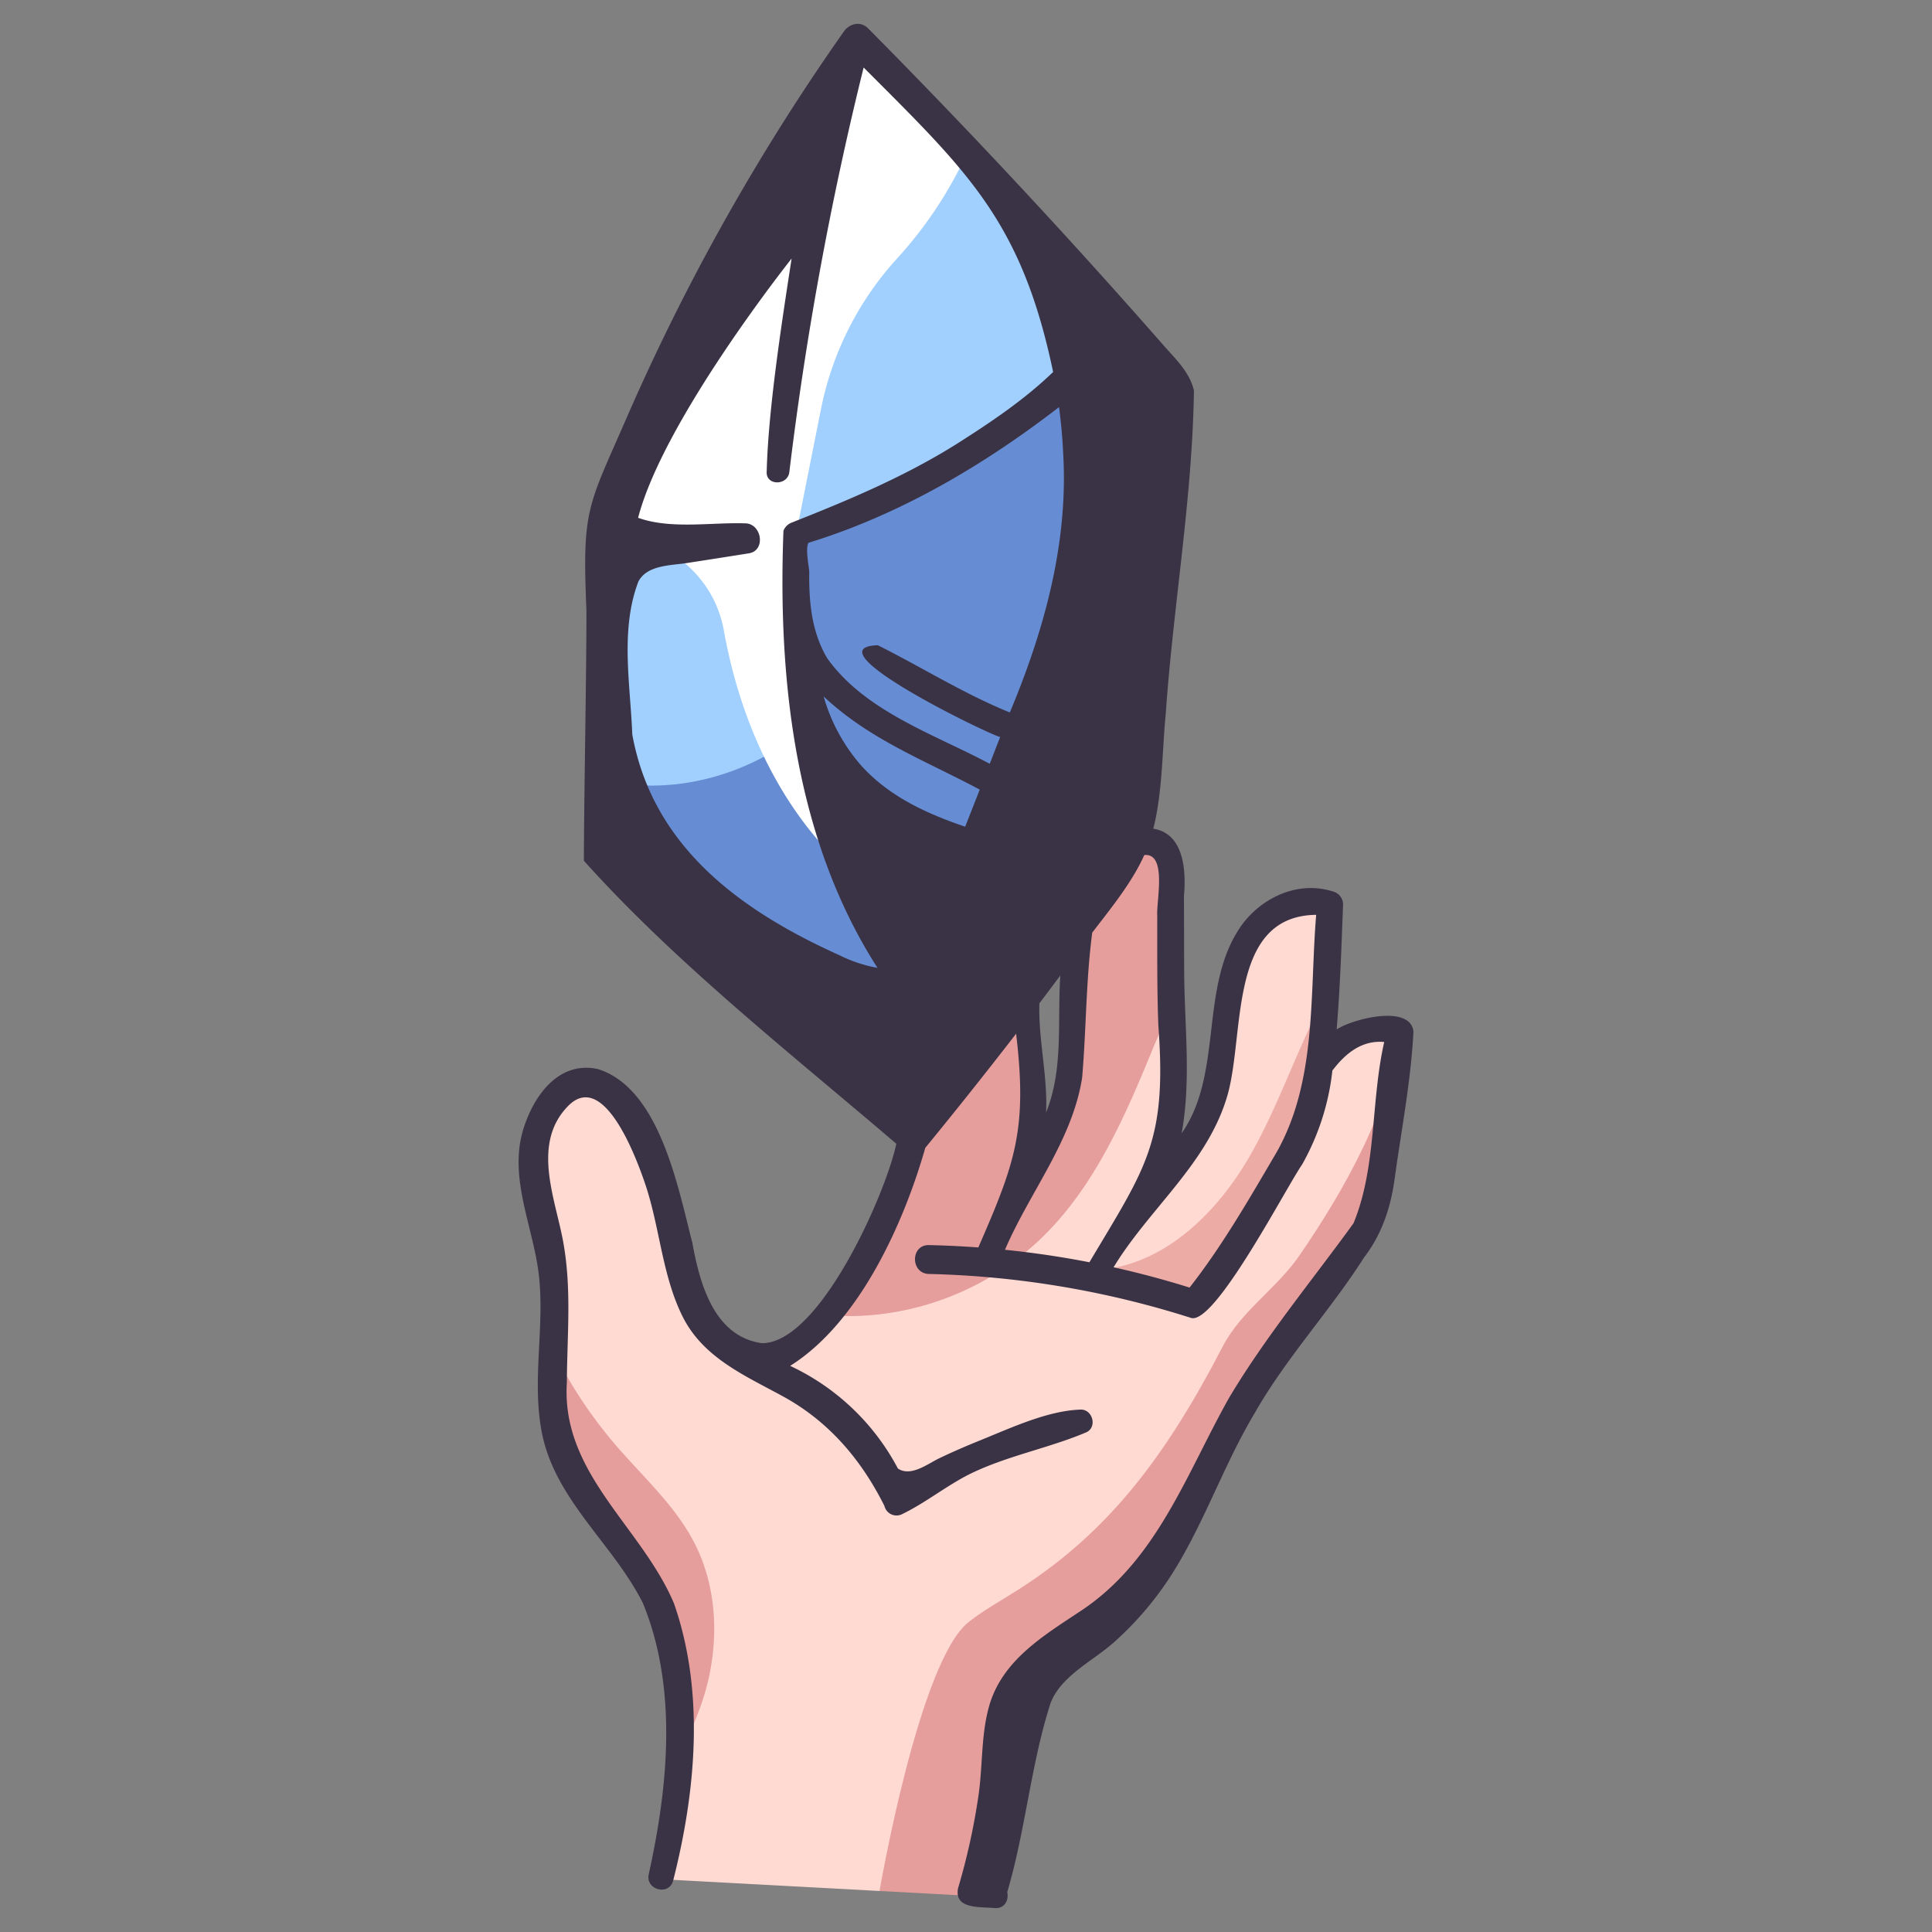 <svg height="512" viewBox="0 0 500 500" width="512" xmlns="http://www.w3.org/2000/svg"><rect x="0" y="0" width="500" height="500" fill="#808080" stroke="none"/><g id="Layer_4" data-name="Layer 4"><path d="m220.567 9.952-63.222 118.42v92.895l80.533 59.634 54.942-83.235v-102.787l-50.711-65.48z" fill="#a1d0ff"/><path d="m245.689 120.655-39.8 18.254a197.974 197.974 0 0 0 2.719 49.673c-23 18.641-46.175 14.281-46.175 14.281s1.789 13.06 4.581 29.9l70.863 48.137 54.944-83.235v-107.824z" fill="#668dd3"/><path d="m170.87 486.332 56.757 3.054 24.687-3.522 12.963-49.757 31.723-29.077 31.721-54.379 26.434-37.763 7.257-49.469s-16.2.587-21.785 11.347l2.821-43.823s-16.577-2.449-25.471 18.6l-3.567 29.357s-1.929 13.731-11.748 20.393l.756-27.324-.756-50.467s-9.473-20.015-22.485 9.818l-4.84 47.032-8.7 18.527-1.74-44.251-29.455 40.245s2.748 24.7-37.763 59.023c0 0-13.595-1.09-20.014-27.224l-15.234-38.746s-17.242-21-24.417 8.458a69.882 69.882 0 0 0 4.531 26.434l1.888 20.014-1.51 30.6 27.189 41.8s12.842 37.491.758 71.1z" fill="#ffdad2"/><path d="m298.287 271.575c1.333-3.249 2.689-6.558 4.931-9.26l.025-.027-.58-38.785s-9.475-20.015-22.486 9.818l-4.84 47.032-8.7 18.527-1.74-44.251-29.455 40.245s2.025 18.212-23.051 45.091a48.6 48.6 0 0 0 10.207.581 72.633 72.633 0 0 0 46.938-20.137c13.686-13.228 21.528-31.226 28.751-48.834z" fill="#e59e9c"/><path d="m340.625 276.766 1.063-16.516c-6.477 12.653-11.046 26.32-18.107 38.686-8.488 14.868-22.26 28.5-39.339 29.688l-.049 1.573a168.174 168.174 0 0 0 19.115 5.063 6.941 6.941 0 0 0 8.362-2.648 136.87 136.87 0 0 0 30.783-58.612 15.925 15.925 0 0 0 -1.828 2.766z" fill="#edaba6"/><path d="m355.153 314.888 7.257-49.469-.121.006c-1.8 20.7-14.564 42.855-26.024 59.533-5.817 8.465-15.065 14.341-19.8 23.458-14.756 28.436-29.411 47.864-52.536 62.734-4.423 2.845-9.075 5.361-13.214 8.606-12.872 10.091-23.092 69.63-23.092 69.63l27.454 1.477 10.2-54.756 31.723-29.077 31.721-54.379z" fill="#e59e9c"/><path d="m179.693 399.273c-4.868-9.449-12.943-16.756-19.917-24.778a117.842 117.842 0 0 1 -15.754-23.27l-1.1 22.209 27.189 41.8a133.785 133.785 0 0 1 5.923 37.926 72.526 72.526 0 0 0 6.335-14.828c3.798-12.825 3.449-27.171-2.676-39.059z" fill="#e59e9c"/><path d="m212.537 105.543a81.467 81.467 0 0 1 19.643-38.67 106.126 106.126 0 0 0 17.993-27.061l-8.064-10.412-21.542-19.448c-27.017 42.97-51.089 85.7-63.222 127.452a45.506 45.506 0 0 0 7.15 2.152 29.436 29.436 0 0 1 22.805 23.422c8.283 46.237 34.425 64.009 34.425 64.009-17.983-25.741-15.836-88.078-15.836-88.078z" fill="#fff"/></g><g id="Layer_5" data-name="Layer 5"><path d="m140.03 369.637c2.964 18.057 18.47 29.571 26.349 45.244 9.026 22.039 6.549 47.334 1.532 70.089-1 4.079 5.191 5.8 6.3 1.737 5.885-23.147 8.227-48.829.215-71.737-8.37-19.849-29.217-33.617-27.723-57.141.063-12.579 1.324-24.528-1.056-37.018-2.1-11.019-8.017-24.987 1.372-34.572 9.37-9.567 17.872 14.085 19.878 19.935 3.848 11.227 4.418 23.778 9.72 34.464 5.29 10.665 15.951 15.255 25.851 20.649 11.948 6.487 20.391 16.392 26.415 28.433a3.225 3.225 0 0 0 4.724 2.07c5.876-2.856 11.183-7.148 17.047-10.144 9.717-4.868 20.706-6.794 30.6-11.018 2.759-1.427 1.462-5.915-1.577-5.824-8.464.253-17.919 4.684-25.714 7.837-3.735 1.51-7.444 3.1-11.076 4.851-3 1.493-7.228 4.753-10.508 2.563a60.543 60.543 0 0 0 -27.887-26.569c18.052-11.342 29.509-37.264 34.973-56.428q11.961-14.593 23.507-29.539c2.925 24.737-.182 33.322-9.781 55.318q-6.378-.466-12.786-.607c-4.808-.1-4.806 7.359 0 7.469a241.574 241.574 0 0 1 67.791 11.365c6.151 2.075 24.595-33.643 28.794-39.7a63.456 63.456 0 0 0 7.828-24.3c3.423-4.5 7.65-7.91 13.418-7.4-3.517 15.418-1.906 32.184-7.934 46.895-10.82 14.947-22.79 29.358-32.287 45.316-11.055 19.7-18.678 42.177-38.5 55.153-9.643 6.41-20.233 12.75-23.563 24.629-2.012 7.18-1.639 14.949-2.618 22.305a170.074 170.074 0 0 1 -5.384 24.688c-1.1 5.564 5.809 4.775 9.385 5.153 2.687.249 3.782-2.065 3.341-4.14 4.741-16 6.107-33.1 11.223-48.956 2.774-7.046 10.89-10.806 16.309-15.608a84.615 84.615 0 0 0 14.452-16.732c8.724-13.372 13.8-28.863 22.021-42.6 8.135-14.331 19.57-26.563 28.366-40.376 4.412-5.757 6.814-12.519 7.878-20.286 1.727-12.6 4.246-25.462 4.871-38.158-.793-7.056-15.63-3.323-19.874-.533.9-10.759 1.252-21.626 1.666-32.363a3.486 3.486 0 0 0 -2.512-3.3c-8.662-2.835-17.805 1.1-23.276 8.066-11.807 15.7-4.9 38.6-15.995 54.491 2.526-13.785.718-27.983.66-41.9-.044-6.489-.021-12.978-.063-19.467.6-6.573.04-16.224-7.926-17.472 2.4-9.485 2.284-20.11 3.212-29.678 1.932-27.886 6.915-55.888 7.3-83.733-1.083-4.747-4.87-8.272-7.966-11.8q-36.928-42.126-76.381-81.939c-1.917-1.935-4.781-1.248-6.222.8a566.642 566.642 0 0 0 -55.835 99.065c-10.457 24.135-11.951 23.964-10.818 50.755.019 16.609-.629 48.562-.658 64.82 23.692 26.415 53.442 49.808 80.857 73.241-2.694 12.875-19.837 51.655-34.763 51.617-12.42-1.713-16.112-15.435-18.022-25.968-3.712-14.32-8.436-39.93-24.421-44.971-10.246-2.241-16.714 7.015-19.343 15.621-3.876 12.7 2.73 25.434 4.082 38.052 1.402 13.087-1.708 26.24.532 39.286zm177.249-84.916c5.213-15.578-.134-47.7 23.346-47.963-1.711 20.63.253 43.069-10.336 61.614-6.918 11.766-13.962 24.068-22.43 34.849q-9.73-3.042-19.664-5.251c9.005-14.861 23.685-26.312 29.084-43.249zm-37.222-5.82c1.073-12.48.968-25.075 2.611-37.528 4.811-6.309 10.229-12.857 13.473-20.084 5.985-.613 3.081 12.019 3.353 15.726.015 9.422-.076 18.852.282 28.269 2.248 30.16-3.11 36.659-17.837 61.389q-10.845-2.109-21.854-3.227c6.361-14.87 17.425-28.23 19.972-44.546zm-11.063-19.237c1.818-2.394 3.613-4.8 5.412-7.21-.786 11.871.866 24.216-3.681 35.473.447-9.405-2.025-18.873-1.731-28.263zm6.143-142.538c1.418 23.278-4.876 45.945-13.79 67.259-11.873-4.811-22.754-11.7-34.173-17.395-17.615.532 27.946 22.739 31.668 23.758-.908 2.3-1.8 4.61-2.695 6.918-14.506-7.724-32.195-13.513-42.059-27.3-4.059-6.848-4.749-14.525-4.653-22.312-.057-1.507-1.05-5.835-.23-7.571 23.662-7.264 45.39-20.075 64.868-35.123.519 3.896.89 7.818 1.064 11.766zm-57.91 130.074c-25.457-11.456-48.317-27.986-53.594-57.138-.5-12.963-3.177-27.108 1.586-39.571 2.26-4.278 8.306-4.125 12.535-4.776q8.044-1.239 16.08-2.521c4.455-.715 3.307-7.79-1.049-7.754-8.926-.279-19.153 1.587-27.643-1.432 6.624-25.5 39.726-67.091 39.726-67.091-2.722 17.642-6.045 39.318-6.445 55.1-.3 3.769 5.582 3.75 5.875 0a867.859 867.859 0 0 1 19.21-104.545c26.883 26.937 40.862 39.693 49.041 78.8-7.668 7.381-16.38 13.171-25.3 18.837-13.438 8.359-27.651 14.327-42.314 20.123a3.694 3.694 0 0 0 -2.179 2.138c-1.482 38.634 2.991 79.859 24.335 113.112a36.323 36.323 0 0 1 -9.864-3.282zm5.53-49.217a46.39 46.39 0 0 1 -9.6-17.747c12 11.272 26.318 16.582 40.4 24.113q-1.876 4.806-3.778 9.6c-10.066-3.433-19.731-7.826-27.022-15.962z" fill="#3a3245"/></g></svg>